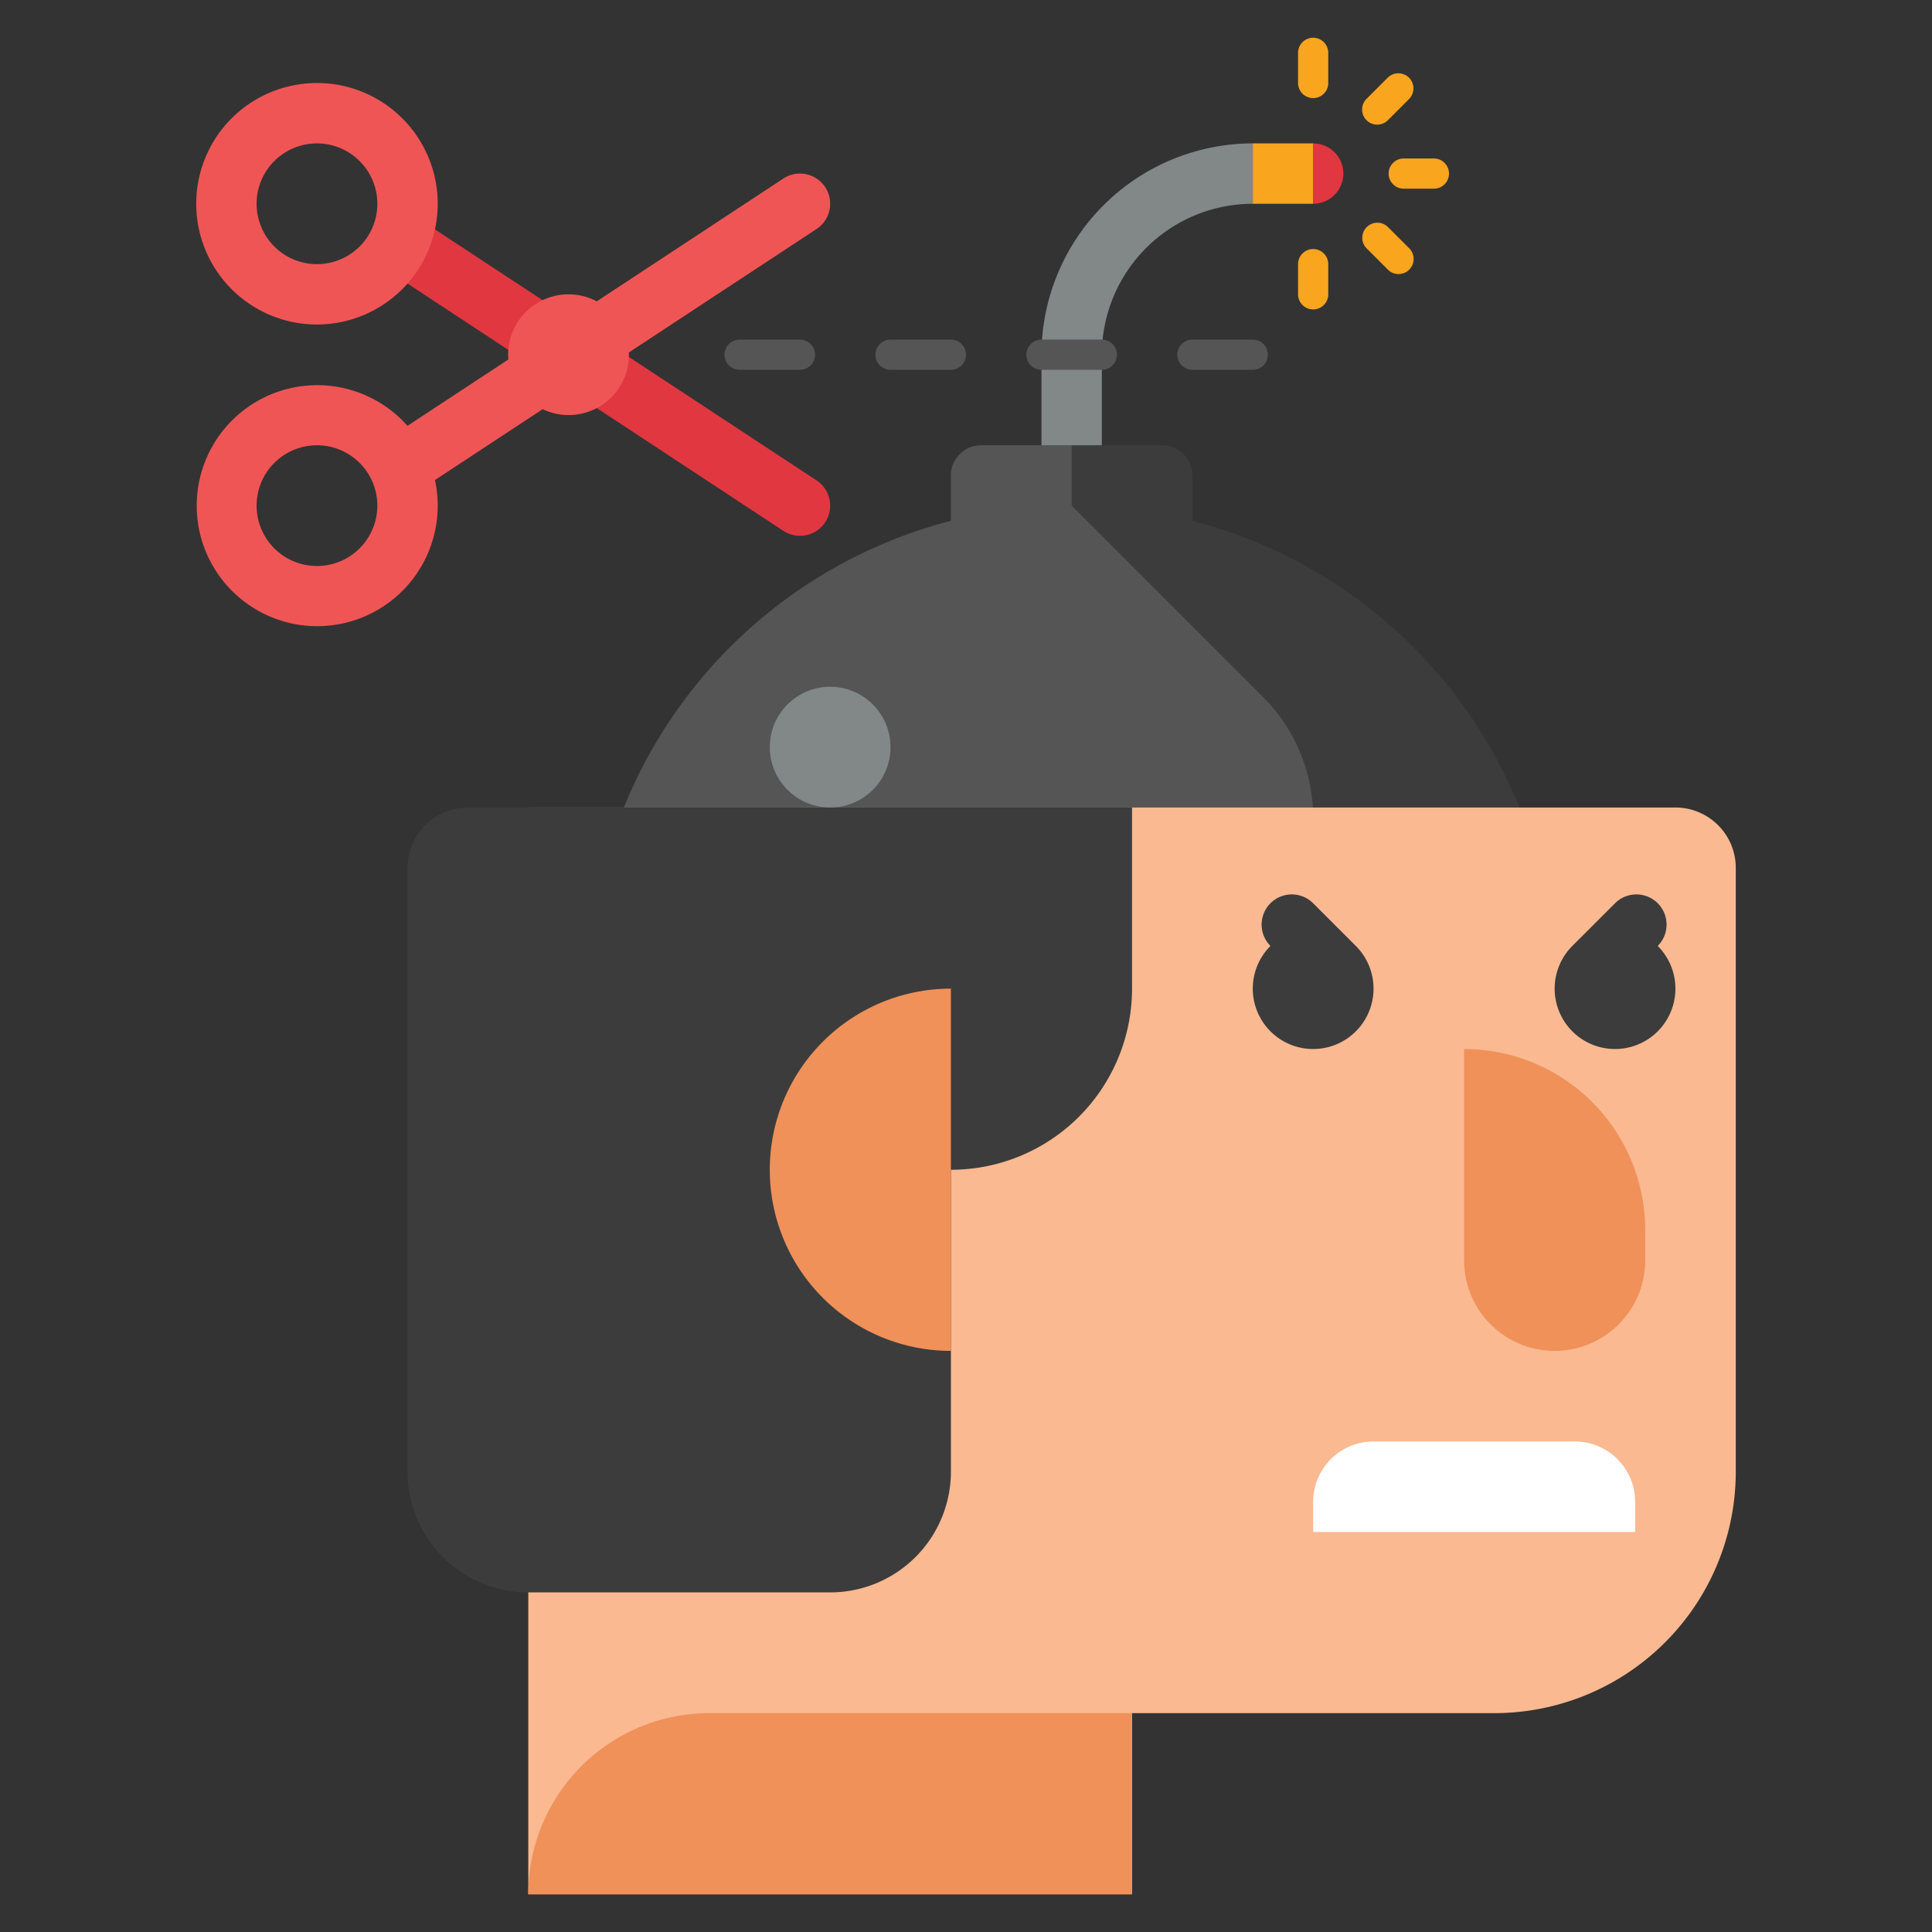 <svg xmlns="http://www.w3.org/2000/svg" viewBox="0 0 512 512"><rect x="0" y="0" width="512" height="512" fill="#333333" stroke="none"/><title>70 Rage Room Icons - Expanded</title><path d="M211.992,142a7.966,7.966,0,0,1-4.388-1.317L106.271,74.017a8,8,0,0,1,8.792-13.368L216.4,127.316a8,8,0,0,1-4.4,14.685Z" fill="#e13741"/><path d="M316,138.033V126a8,8,0,0,0-8-8H260a8,8,0,0,0-8,8v12.033a128,128,0,1,0,64,0Z" fill="#3c3c3c"/><path d="M334.745,184.745,284,134V118H260a8,8,0,0,0-8,8v12.033A128.053,128.053,0,0,0,156,262H302.745A45.255,45.255,0,0,0,348,216.745h0A45.255,45.255,0,0,0,334.745,184.745Z" fill="#555"/><circle cx="220" cy="198" r="16" fill="#828787"/><path d="M444,214H140V502H300V454h96a64,64,0,0,0,64-64V230A16,16,0,0,0,444,214Z" fill="#fab991"/><path d="M124,214a16,16,0,0,0-16,16V390a32,32,0,0,0,32,32h80a32,32,0,0,0,32-32V310a48,48,0,0,0,48-48V214Z" fill="#3c3c3c"/><path d="M252,262a48,48,0,0,0,0,96Z" fill="#f0915a"/><path d="M188,454H300a0,0,0,0,1,0,0v48a0,0,0,0,1,0,0H140a0,0,0,0,1,0,0v0A48,48,0,0,1,188,454Z" fill="#f0915a"/><path d="M388,278h0a48,48,0,0,1,48,48v8a24,24,0,0,1-24,24h0a24,24,0,0,1-24-24V278a0,0,0,0,1,0,0Z" fill="#f0915a"/><path d="M359.314,250.687,348,239.373a8,8,0,1,0-11.314,11.314,16,16,0,1,0,22.628,0Z" fill="#3c3c3c"/><path d="M439.314,250.687A8,8,0,1,0,428,239.373l-11.314,11.314a16,16,0,1,0,22.628,0Z" fill="#3c3c3c"/><path d="M364,382h53.333a16,16,0,0,1,16,16v8a0,0,0,0,1,0,0H348a0,0,0,0,1,0,0v-8a16,16,0,0,1,16-16Z" fill="#fff"/><path d="M292,118H276V94a56.063,56.063,0,0,1,56-56V54a40.045,40.045,0,0,0-40,40Z" fill="#828787"/><rect x="332" y="38" width="16" height="16" fill="#faa51e"/><path d="M348,38h0a8,8,0,0,1,8,8v0a8,8,0,0,1-8,8h0a0,0,0,0,1,0,0V38A0,0,0,0,1,348,38Z" fill="#e13741"/><path d="M380,50h-8a4,4,0,0,1,0-8h8a4,4,0,0,1,0,8Z" fill="#faa51e"/><path d="M364.971,33.029a4,4,0,0,1-2.828-6.828l5.656-5.656a4,4,0,0,1,5.656,5.656L367.8,31.857A3.982,3.982,0,0,1,364.971,33.029Z" fill="#faa51e"/><path d="M348,26a4,4,0,0,1-4-4V14a4,4,0,0,1,8,0v8A4,4,0,0,1,348,26Z" fill="#faa51e"/><path d="M348,82a4,4,0,0,1-4-4V70a4,4,0,0,1,8,0v8A4,4,0,0,1,348,82Z" fill="#faa51e"/><path d="M370.627,72.627a3.987,3.987,0,0,1-2.828-1.172L362.143,65.8a4,4,0,0,1,5.656-5.656l5.656,5.656a4,4,0,0,1-2.828,6.828Z" fill="#faa51e"/><path d="M84,86a32,32,0,1,1,32-32A32.036,32.036,0,0,1,84,86Zm0-48a16,16,0,1,0,16,16A16.019,16.019,0,0,0,84,38Z" fill="#f05555"/><path d="M218.684,49.6a8,8,0,0,0-11.08-2.288L158.141,79.858A15.992,15.992,0,0,0,134.667,94c0,.425.031.843.063,1.26l-26.742,17.594a31.934,31.934,0,1,0,7.281,14.361l28.54-18.776A15.971,15.971,0,0,0,166.667,94c0-.2-.023-.386-.03-.58L216.4,60.684A8,8,0,0,0,218.684,49.6ZM84,150a16,16,0,1,1,16-16A16.019,16.019,0,0,1,84,150Z" fill="#f05555"/><path d="M212,98H196a4,4,0,0,1,0-8h16a4,4,0,0,1,0,8Z" fill="#555"/><path d="M252,98H236a4,4,0,0,1,0-8h16a4,4,0,0,1,0,8Z" fill="#555"/><path d="M292,98H276a4,4,0,0,1,0-8h16a4,4,0,0,1,0,8Z" fill="#555"/><path d="M332,98H316a4,4,0,0,1,0-8h16a4,4,0,0,1,0,8Z" fill="#555"/></svg>